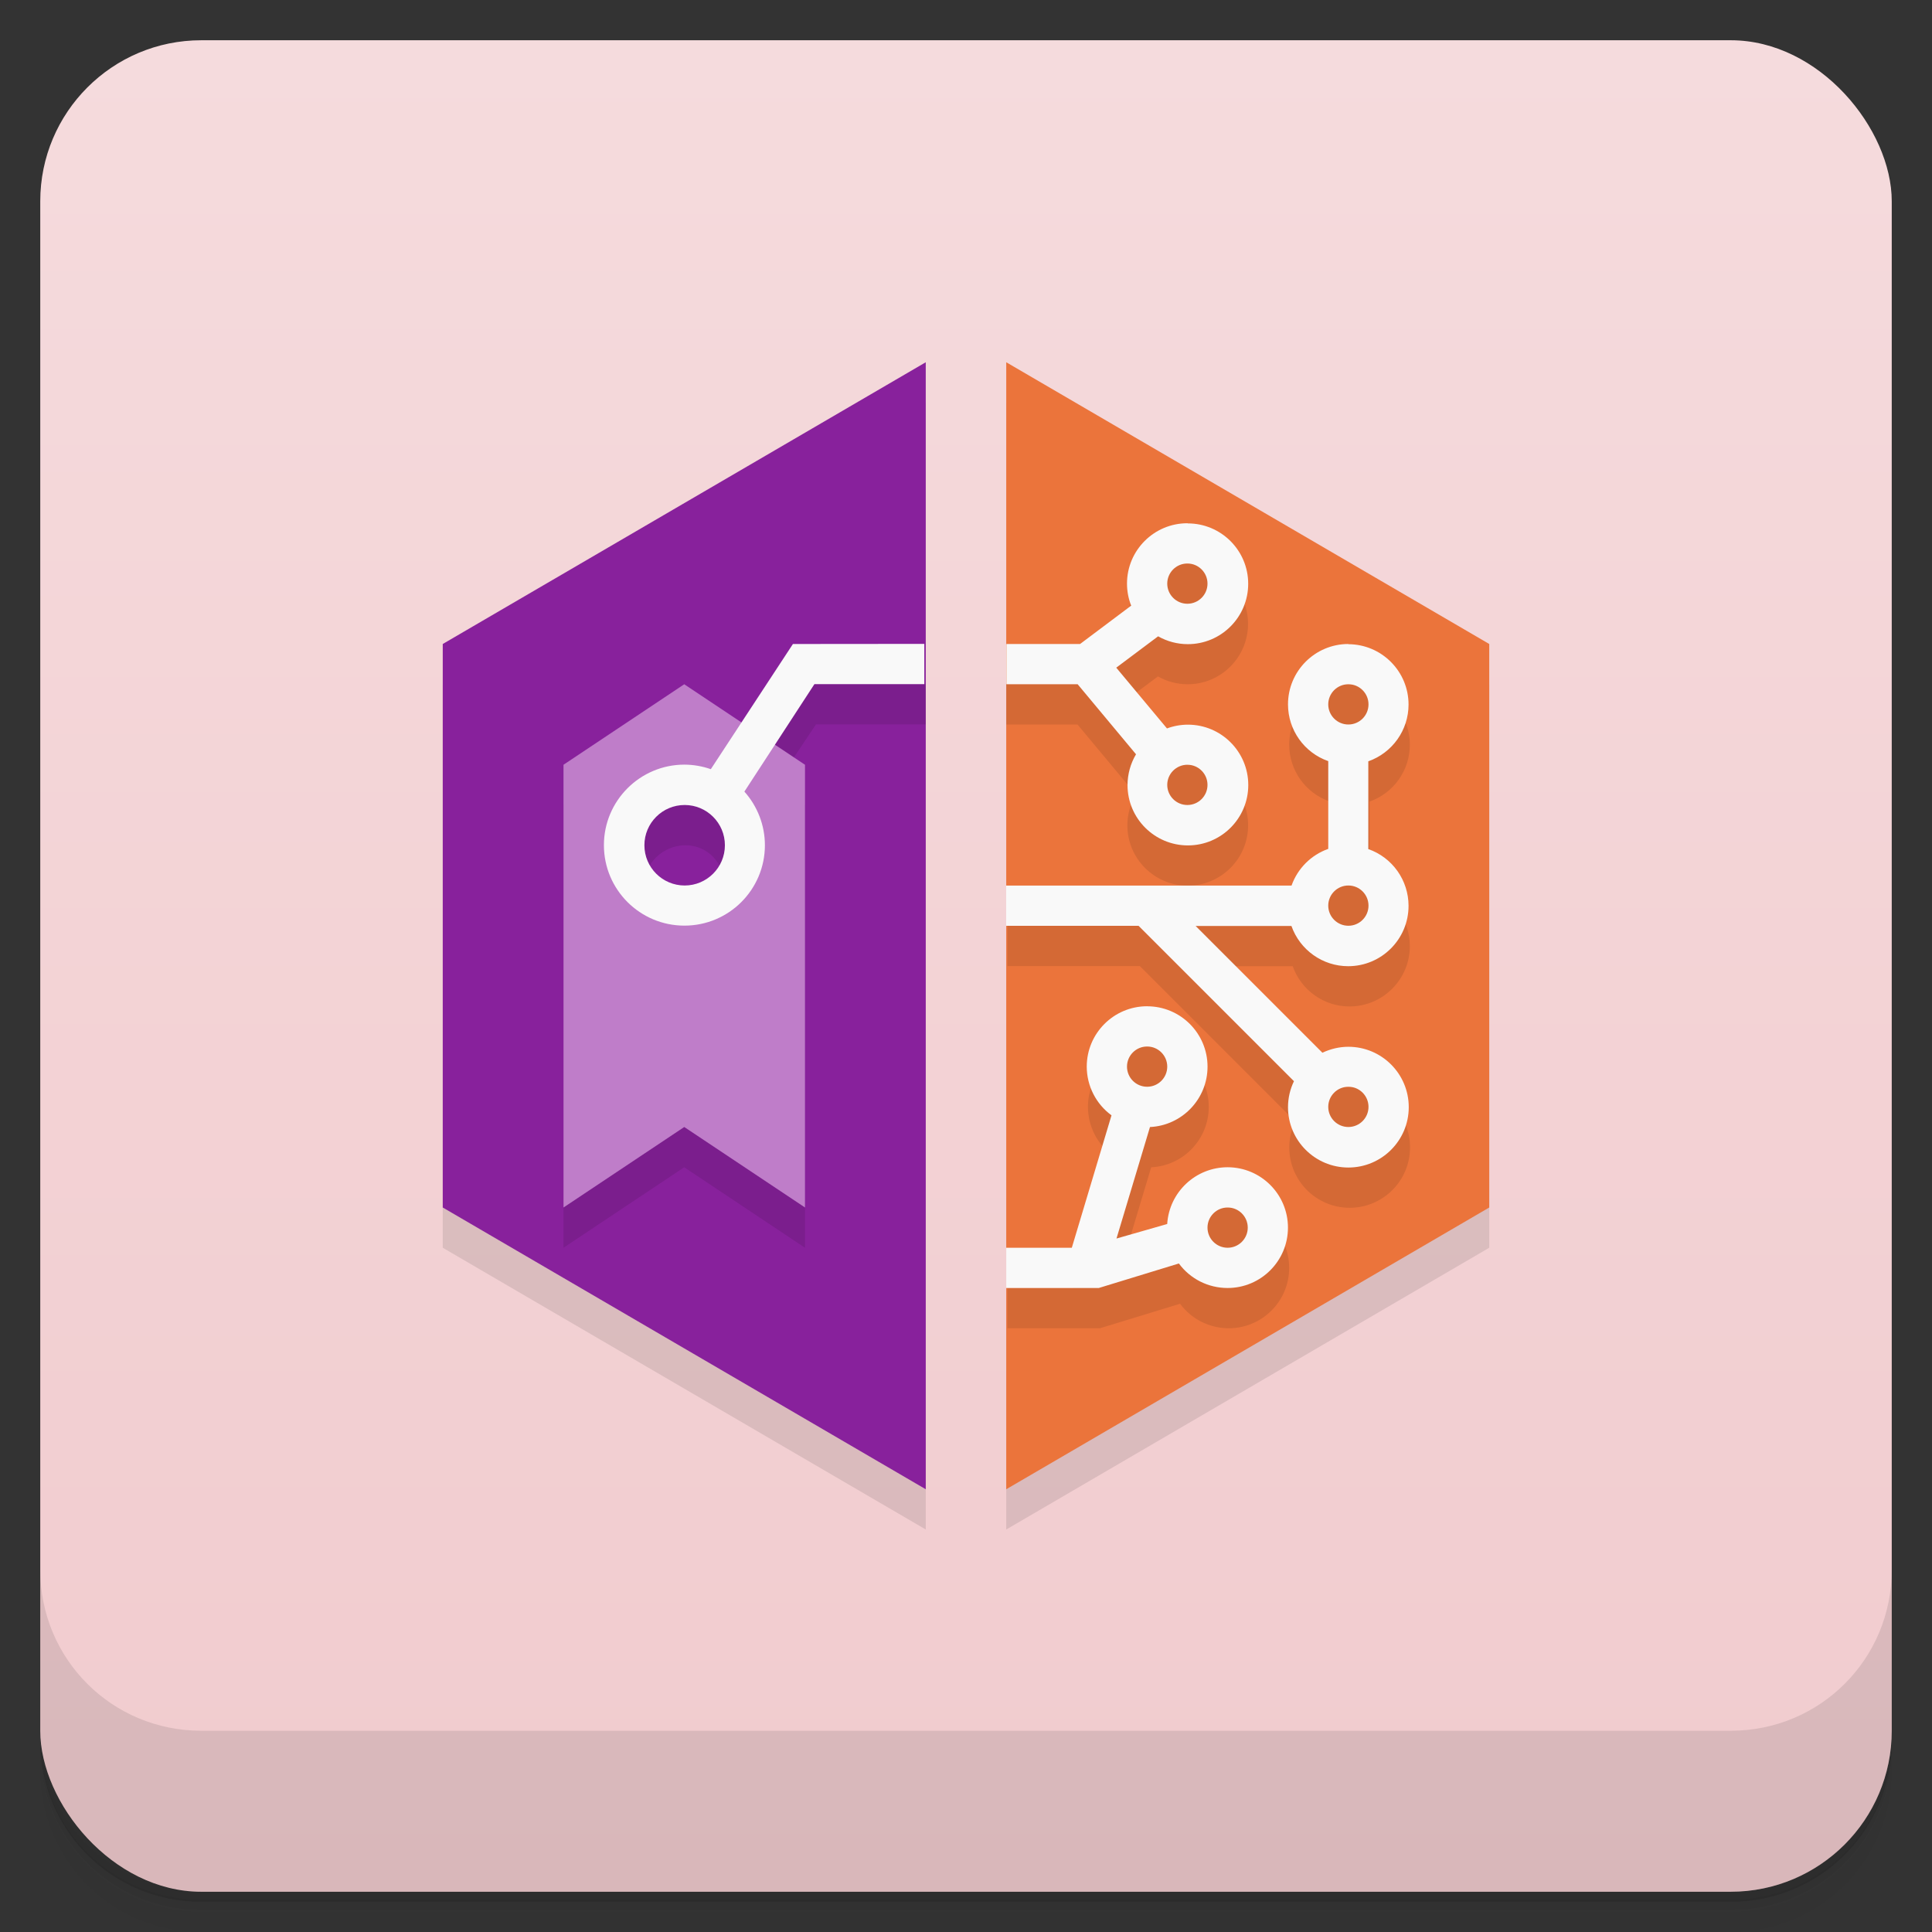 <svg version="1.1" viewBox="0 0 48 48" xmlns="http://www.w3.org/2000/svg">
 <rect x="0" y="0" width="48" height="48" fill="#333333" stroke="none"/>
 <defs>
  <linearGradient id="bg" x2="0" y1="1" y2="47" gradientUnits="userSpaceOnUse">
   <stop style="stop-color:#f5dbdd" offset="0"/>
   <stop style="stop-color:#f1cbce" offset="1"/>
  </linearGradient>
 </defs>
 <path d="m1 43v0.25c0 2.22 1.78 4 4 4h38c2.22 0 4-1.78 4-4v-0.25c0 2.22-1.78 4-4 4h-38c-2.22 0-4-1.78-4-4zm0 0.5v0.5c0 2.22 1.78 4 4 4h38c2.22 0 4-1.78 4-4v-0.5c0 2.22-1.78 4-4 4h-38c-2.22 0-4-1.78-4-4z" style="opacity:.02"/>
 <path d="m1 43.2v0.25c0 2.22 1.78 4 4 4h38c2.22 0 4-1.78 4-4v-0.25c0 2.22-1.78 4-4 4h-38c-2.22 0-4-1.78-4-4z" style="opacity:.05"/>
 <path d="m1 43v0.25c0 2.22 1.78 4 4 4h38c2.22 0 4-1.78 4-4v-0.25c0 2.22-1.78 4-4 4h-38c-2.22 0-4-1.78-4-4z" style="opacity:.1"/>
 <rect x="1" y="1" width="46" height="46" rx="4" style="fill:url(#bg)"/>
 <path d="m1 39v4c0 2.22 1.78 4 4 4h38c2.22 0 4-1.78 4-4v-4c0 2.22-1.78 4-4 4h-38c-2.22 0-4-1.78-4-4z" style="opacity:.1"/>
 <path d="m23 10-12 7v14l12 7zm2 0v28l12-7v-14z" style="opacity:.1"/>
 <path d="m23 9-12 7v14l12 7z" style="fill:#88219c"/>
 <path d="m25 9v28l12-7v-14z" style="fill:#eb743b"/>
 <path d="m29.5 14c-0.828 0-1.5 0.672-1.5 1.5l-3 1.5v1h1.77l1.45 1.74c-0.137 0.231-0.21 0.495-0.211 0.764 0 0.828 0.672 1.5 1.5 1.5s1.5-0.672 1.5-1.5-0.672-1.5-1.5-1.5l-1.78-1.42 1.04-0.779c0.225 0.128 0.479 0.195 0.738 0.195 0.828 0 1.5-0.672 1.5-1.5s-0.672-1.5-1.5-1.5zm-9.77 3-1.3 1.95-4.43 1.05v11l3-2 3 2v-11l-0.738-0.492 1.01-1.51h2.73v-1zm13.8 0c-0.828 0-1.5 0.672-1.5 1.5 3.87e-4 0.635 0.401 1.2 1 1.41v2.18l-8 0.912v1h3.29l3.86 3.86c-0.097 0.201-0.148 0.421-0.148 0.645-7.15e-4 0.828 0.672 1.5 1.5 1.5s1.5-0.672 1.5-1.5-0.672-1.5-1.5-1.5c-0.223 1.9e-4 -0.443 0.052-0.645 0.148l-3.15-3.15h2.38c0.212 0.599 0.777 1 1.41 1 0.828 5e-4 1.5-0.672 1.5-1.5-3.87e-4 -0.635-0.401-1.2-1-1.41v-2.18c0.599-0.212 1-0.777 1-1.41 5.04e-4 -0.828-0.672-1.5-1.5-1.5zm-16.5 4c0.552 0 0.97 0.448 0.97 1h-2c0-0.552 0.478-1 1.03-1zm11.5 5c-0.828 0-1.5 0.672-1.5 1.5 7.32e-4 0.478 0.229 0.927 0.615 1.21l-0.986 3.29h-1.63v1h2.3l1.99-0.609c0.282 0.383 0.73 0.609 1.21 0.609 0.828 0 1.5-0.672 1.5-1.5s-0.672-1.5-1.5-1.5c-0.792 5.8e-4 -1.45 0.617-1.5 1.41l-1.26 0.361 0.832-2.77c0.799-0.038 1.43-0.698 1.43-1.5 0-0.828-0.672-1.5-1.5-1.5z" style="opacity:.1"/>
 <path d="m17 17-3 2v11l3-2 3 2v-11zm0 2.5 1.5 1.5-1.5 1.5-1.5-1.5z" style="fill:#bf7dc9"/>
 <path d="m19.7 16-2.04 3.11c-0.211-0.074-0.433-0.112-0.656-0.113-1.1 0-2 0.895-2 2s0.895 2 2 2 2-0.895 2-2c-1e-3 -0.491-0.183-0.964-0.51-1.33l1.74-2.67h2.73v-1zm-2.69 4c0.552 0 1 0.448 1 1s-0.448 1-1 1-1-0.448-1-1 0.448-1 1-1z" style="fill:#f9f9f9"/>
 <path d="m29.5 13c-0.828 0-1.5 0.672-1.5 1.5 8.6e-5 0.187 0.035 0.373 0.104 0.547l-1.27 0.953h-1.83v1h1.77l1.45 1.74c-0.137 0.231-0.21 0.495-0.211 0.764 0 0.828 0.672 1.5 1.5 1.5s1.5-0.672 1.5-1.5-0.672-1.5-1.5-1.5c-0.177 2.9e-4 -0.353 0.032-0.52 0.094l-1.26-1.51 1.04-0.779c0.225 0.128 0.479 0.195 0.738 0.195 0.828 0 1.5-0.672 1.5-1.5s-0.672-1.5-1.5-1.5zm0 1c0.276 0 0.5 0.224 0.5 0.5s-0.224 0.5-0.5 0.5-0.5-0.224-0.5-0.5 0.224-0.5 0.5-0.5zm4 2c-0.828 0-1.5 0.672-1.5 1.5 3.87e-4 0.635 0.401 1.2 1 1.41v2.18c-0.426 0.151-0.761 0.486-0.912 0.912h-7.09v1h3.29l3.86 3.86c-0.097 0.201-0.148 0.421-0.148 0.645-7.15e-4 0.828 0.672 1.5 1.5 1.5s1.5-0.672 1.5-1.5-0.672-1.5-1.5-1.5c-0.223 1.9e-4 -0.443 0.052-0.645 0.148l-3.15-3.15h2.38c0.212 0.599 0.777 1 1.41 1 0.828 5e-4 1.5-0.672 1.5-1.5-3.87e-4 -0.635-0.401-1.2-1-1.41v-2.18c0.599-0.212 1-0.777 1-1.41 5.04e-4 -0.828-0.672-1.5-1.5-1.5zm0 1c0.276 0 0.5 0.224 0.5 0.5s-0.224 0.5-0.5 0.5-0.5-0.224-0.5-0.5 0.224-0.5 0.5-0.5zm-4 2c0.276 0 0.5 0.224 0.5 0.5s-0.224 0.5-0.5 0.5-0.5-0.224-0.5-0.5 0.224-0.5 0.5-0.5zm4 3c0.276 0 0.5 0.224 0.5 0.5s-0.224 0.5-0.5 0.5-0.5-0.224-0.5-0.5 0.224-0.5 0.5-0.5zm-5 3c-0.828 0-1.5 0.672-1.5 1.5 7.32e-4 0.478 0.229 0.927 0.615 1.21l-0.986 3.29h-1.63v1h2.3l1.99-0.609c0.282 0.383 0.73 0.609 1.21 0.609 0.828 0 1.5-0.672 1.5-1.5s-0.672-1.5-1.5-1.5c-0.792 5.8e-4 -1.45 0.617-1.5 1.41l-1.26 0.361 0.832-2.77c0.799-0.038 1.43-0.698 1.43-1.5 0-0.828-0.672-1.5-1.5-1.5zm0 1c0.276 0 0.5 0.224 0.5 0.5s-0.224 0.5-0.5 0.5-0.5-0.224-0.5-0.5 0.224-0.5 0.5-0.5zm5 1c0.276 0 0.5 0.224 0.5 0.5s-0.224 0.5-0.5 0.5-0.5-0.224-0.5-0.5 0.224-0.5 0.5-0.5zm-3 3c0.276 0 0.5 0.224 0.5 0.5s-0.224 0.5-0.5 0.5-0.5-0.224-0.5-0.5 0.224-0.5 0.5-0.5z" style="fill:#f9f9f9"/>
</svg>
